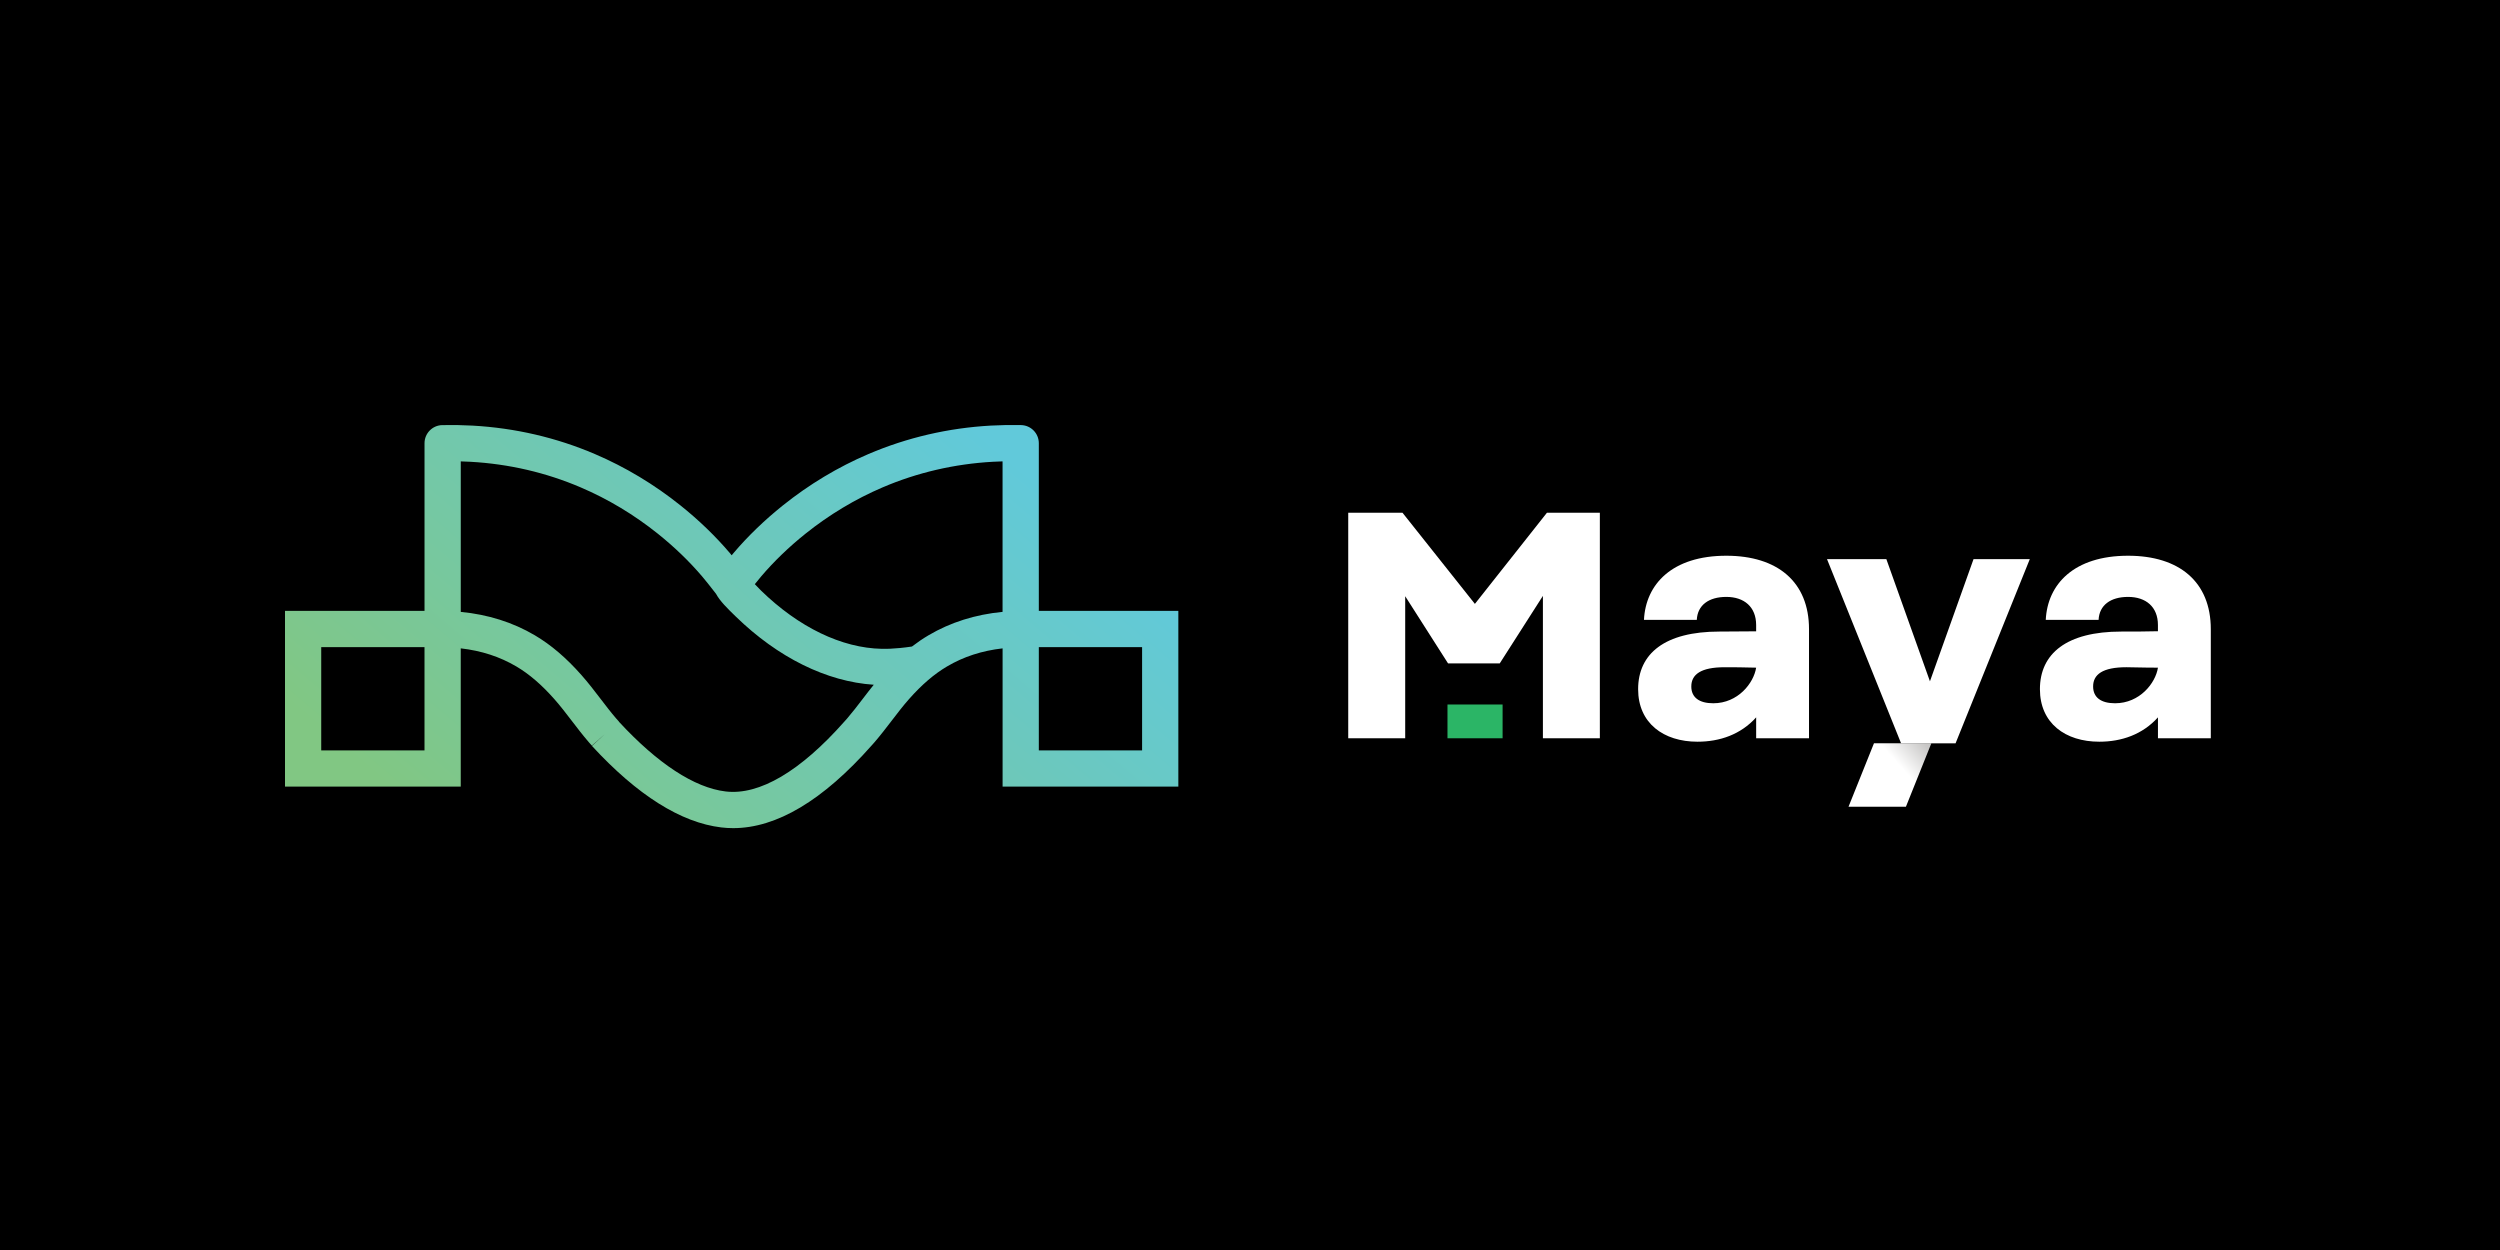 <svg width="500" height="250" viewBox="0 0 500 250" fill="none" xmlns="http://www.w3.org/2000/svg">
<rect width="500" height="250" fill="black"/>
<path d="M343.887 126.313C345.741 126.313 348.118 126.296 351.229 126.263V125.009C351.229 121.372 348.828 119.381 345.261 119.381C341.76 119.381 339.496 121.028 339.359 123.979H328.793C329.136 116.84 334.421 111.146 345.264 111.146C355.487 111.146 361.802 116.36 361.802 125.833V147.655H351.232V143.471C348.145 146.902 343.957 148.342 339.499 148.342C332.704 148.342 327.626 144.638 327.626 137.843C327.623 130.704 332.977 126.313 343.887 126.313ZM342.653 140.653C347.595 140.653 350.749 136.619 351.229 133.532C348.568 133.458 346.771 133.448 344.917 133.448C340.183 133.448 338.262 134.889 338.262 137.289C338.259 139.486 339.839 140.653 342.653 140.653Z" fill="white"/>
<path d="M424.245 126.313C426.099 126.313 428.463 126.336 431.587 126.246V125.009C431.587 121.372 429.187 119.381 425.619 119.381C422.118 119.381 419.854 121.028 419.718 123.979H409.151C409.495 116.84 414.78 111.146 425.622 111.146C435.845 111.146 442.16 116.36 442.16 125.833V147.655H431.591V143.471C428.503 146.902 424.315 148.342 419.858 148.342C413.062 148.342 407.984 144.638 407.984 137.843C407.981 130.704 413.336 126.313 424.245 126.313ZM423.012 140.653C427.953 140.653 431.111 136.619 431.591 133.528C429.09 133.555 427.13 133.445 425.279 133.445C420.544 133.445 418.624 134.885 418.624 137.286C418.621 139.486 420.198 140.653 423.012 140.653Z" fill="white"/>
<path d="M309.384 102.553L294.977 120.778L280.503 102.553H269.647V147.652H281.04V119.244L289.609 132.678H299.948L308.581 119.174V147.652H319.97V102.553H309.384Z" fill="white"/>
<path d="M374.792 148.659H386.272L381.184 161.345H369.704L374.792 148.659Z" fill="url(#paint0_linear_56_28)"/>
<path d="M391.113 148.665L405.957 111.832H394.704L385.988 136.262L377.273 111.832H365.403L380.217 148.665H391.113Z" fill="white"/>
<path d="M207.764 122.175V88.643C207.764 86.672 206.19 85.062 204.22 85.018C202.192 84.975 200.158 85.008 198.168 85.118C189.642 85.595 181.407 87.509 173.698 90.803C167.603 93.407 161.838 96.868 156.567 101.089C152.896 104.03 149.578 107.231 146.711 110.602C146.581 110.752 146.464 110.905 146.337 111.059C146.211 110.909 146.094 110.755 145.964 110.605C143.096 107.234 139.779 104.033 136.105 101.093C130.83 96.871 125.065 93.411 118.973 90.807C111.261 87.512 103.029 85.599 94.5 85.122C92.513 85.012 90.476 84.978 88.448 85.022C86.478 85.065 84.904 86.675 84.904 88.646V122.178H57V157.324H92.149V129.67C96.281 130.144 99.948 131.334 103.269 133.291C105.833 134.805 108.317 136.939 110.858 139.81C112.065 141.173 113.175 142.624 114.352 144.161C115.429 145.571 116.546 147.028 117.756 148.435C117.896 148.595 118.036 148.756 118.18 148.912L118.373 149.126L121.054 146.738L118.393 149.189C127.472 159.042 136.178 164.523 144.263 165.487C145.047 165.58 145.837 165.627 146.631 165.627C155.306 165.627 164.606 160.085 174.305 149.119L174.505 148.896C174.642 148.745 174.778 148.592 174.908 148.442C176.119 147.035 177.236 145.578 178.313 144.171C179.49 142.634 180.6 141.18 181.81 139.813C184.351 136.939 186.835 134.808 189.399 133.295C192.716 131.334 196.384 130.144 200.519 129.674V157.324H235.668V122.175H207.764ZM84.901 150.079H64.245V129.424H84.901V150.079ZM172.554 139.766C171.494 141.153 170.49 142.464 169.414 143.714L168.873 144.318C160.081 154.26 151.865 159.105 145.117 158.291C138.899 157.555 131.517 152.723 123.768 144.328L123.788 144.311L123.251 143.714C122.174 142.464 121.171 141.153 120.11 139.763C118.91 138.193 117.666 136.569 116.289 135.012C113.238 131.561 110.188 128.96 106.957 127.053C102.579 124.469 97.611 122.902 92.153 122.378V122.175V92.277C92.806 92.294 93.453 92.324 94.097 92.357C101.782 92.787 109.191 94.508 116.126 97.472C121.614 99.816 126.815 102.94 131.577 106.751C134.891 109.405 137.872 112.282 140.442 115.303C141.196 116.19 141.909 117.104 142.666 118.074L143.203 118.761C143.983 120.218 145.5 121.702 147.141 123.295C155.586 131.521 165.336 136.329 174.752 136.949C173.991 137.889 173.265 138.836 172.554 139.766ZM185.711 127.053C184.584 127.717 183.481 128.467 182.387 129.307C181.567 129.43 180.763 129.53 179.99 129.604C179.366 129.664 178.739 129.71 178.109 129.74C177.522 129.767 176.936 129.777 176.349 129.764C168.333 129.604 159.751 125.463 152.189 118.097C151.972 117.884 151.479 117.38 150.965 116.834C151.382 116.31 151.795 115.8 152.222 115.297C154.793 112.276 157.777 109.398 161.088 106.748C165.849 102.937 171.047 99.816 176.539 97.468C183.474 94.504 190.886 92.784 198.568 92.354C199.212 92.317 199.862 92.29 200.512 92.274V122.172V122.375C195.054 122.902 190.089 124.469 185.711 127.053ZM228.419 150.079H207.764V129.424H228.419V150.079Z" fill="url(#paint1_linear_56_28)"/>
<path d="M300.519 140.9H289.496V147.655H300.519V140.9Z" fill="#2BB566"/>
<defs>
<linearGradient id="paint0_linear_56_28" x1="385.1" y1="148.664" x2="380.018" y2="153.193" gradientUnits="userSpaceOnUse">
<stop offset="0.004" stop-color="#C7C6C5"/>
<stop offset="1" stop-color="white"/>
</linearGradient>
<linearGradient id="paint1_linear_56_28" x1="108.646" y1="183.536" x2="192.69" y2="83.908" gradientUnits="userSpaceOnUse">
<stop stop-color="#81C783"/>
<stop offset="1" stop-color="#61C9DA"/>
</linearGradient>
</defs>
</svg>

